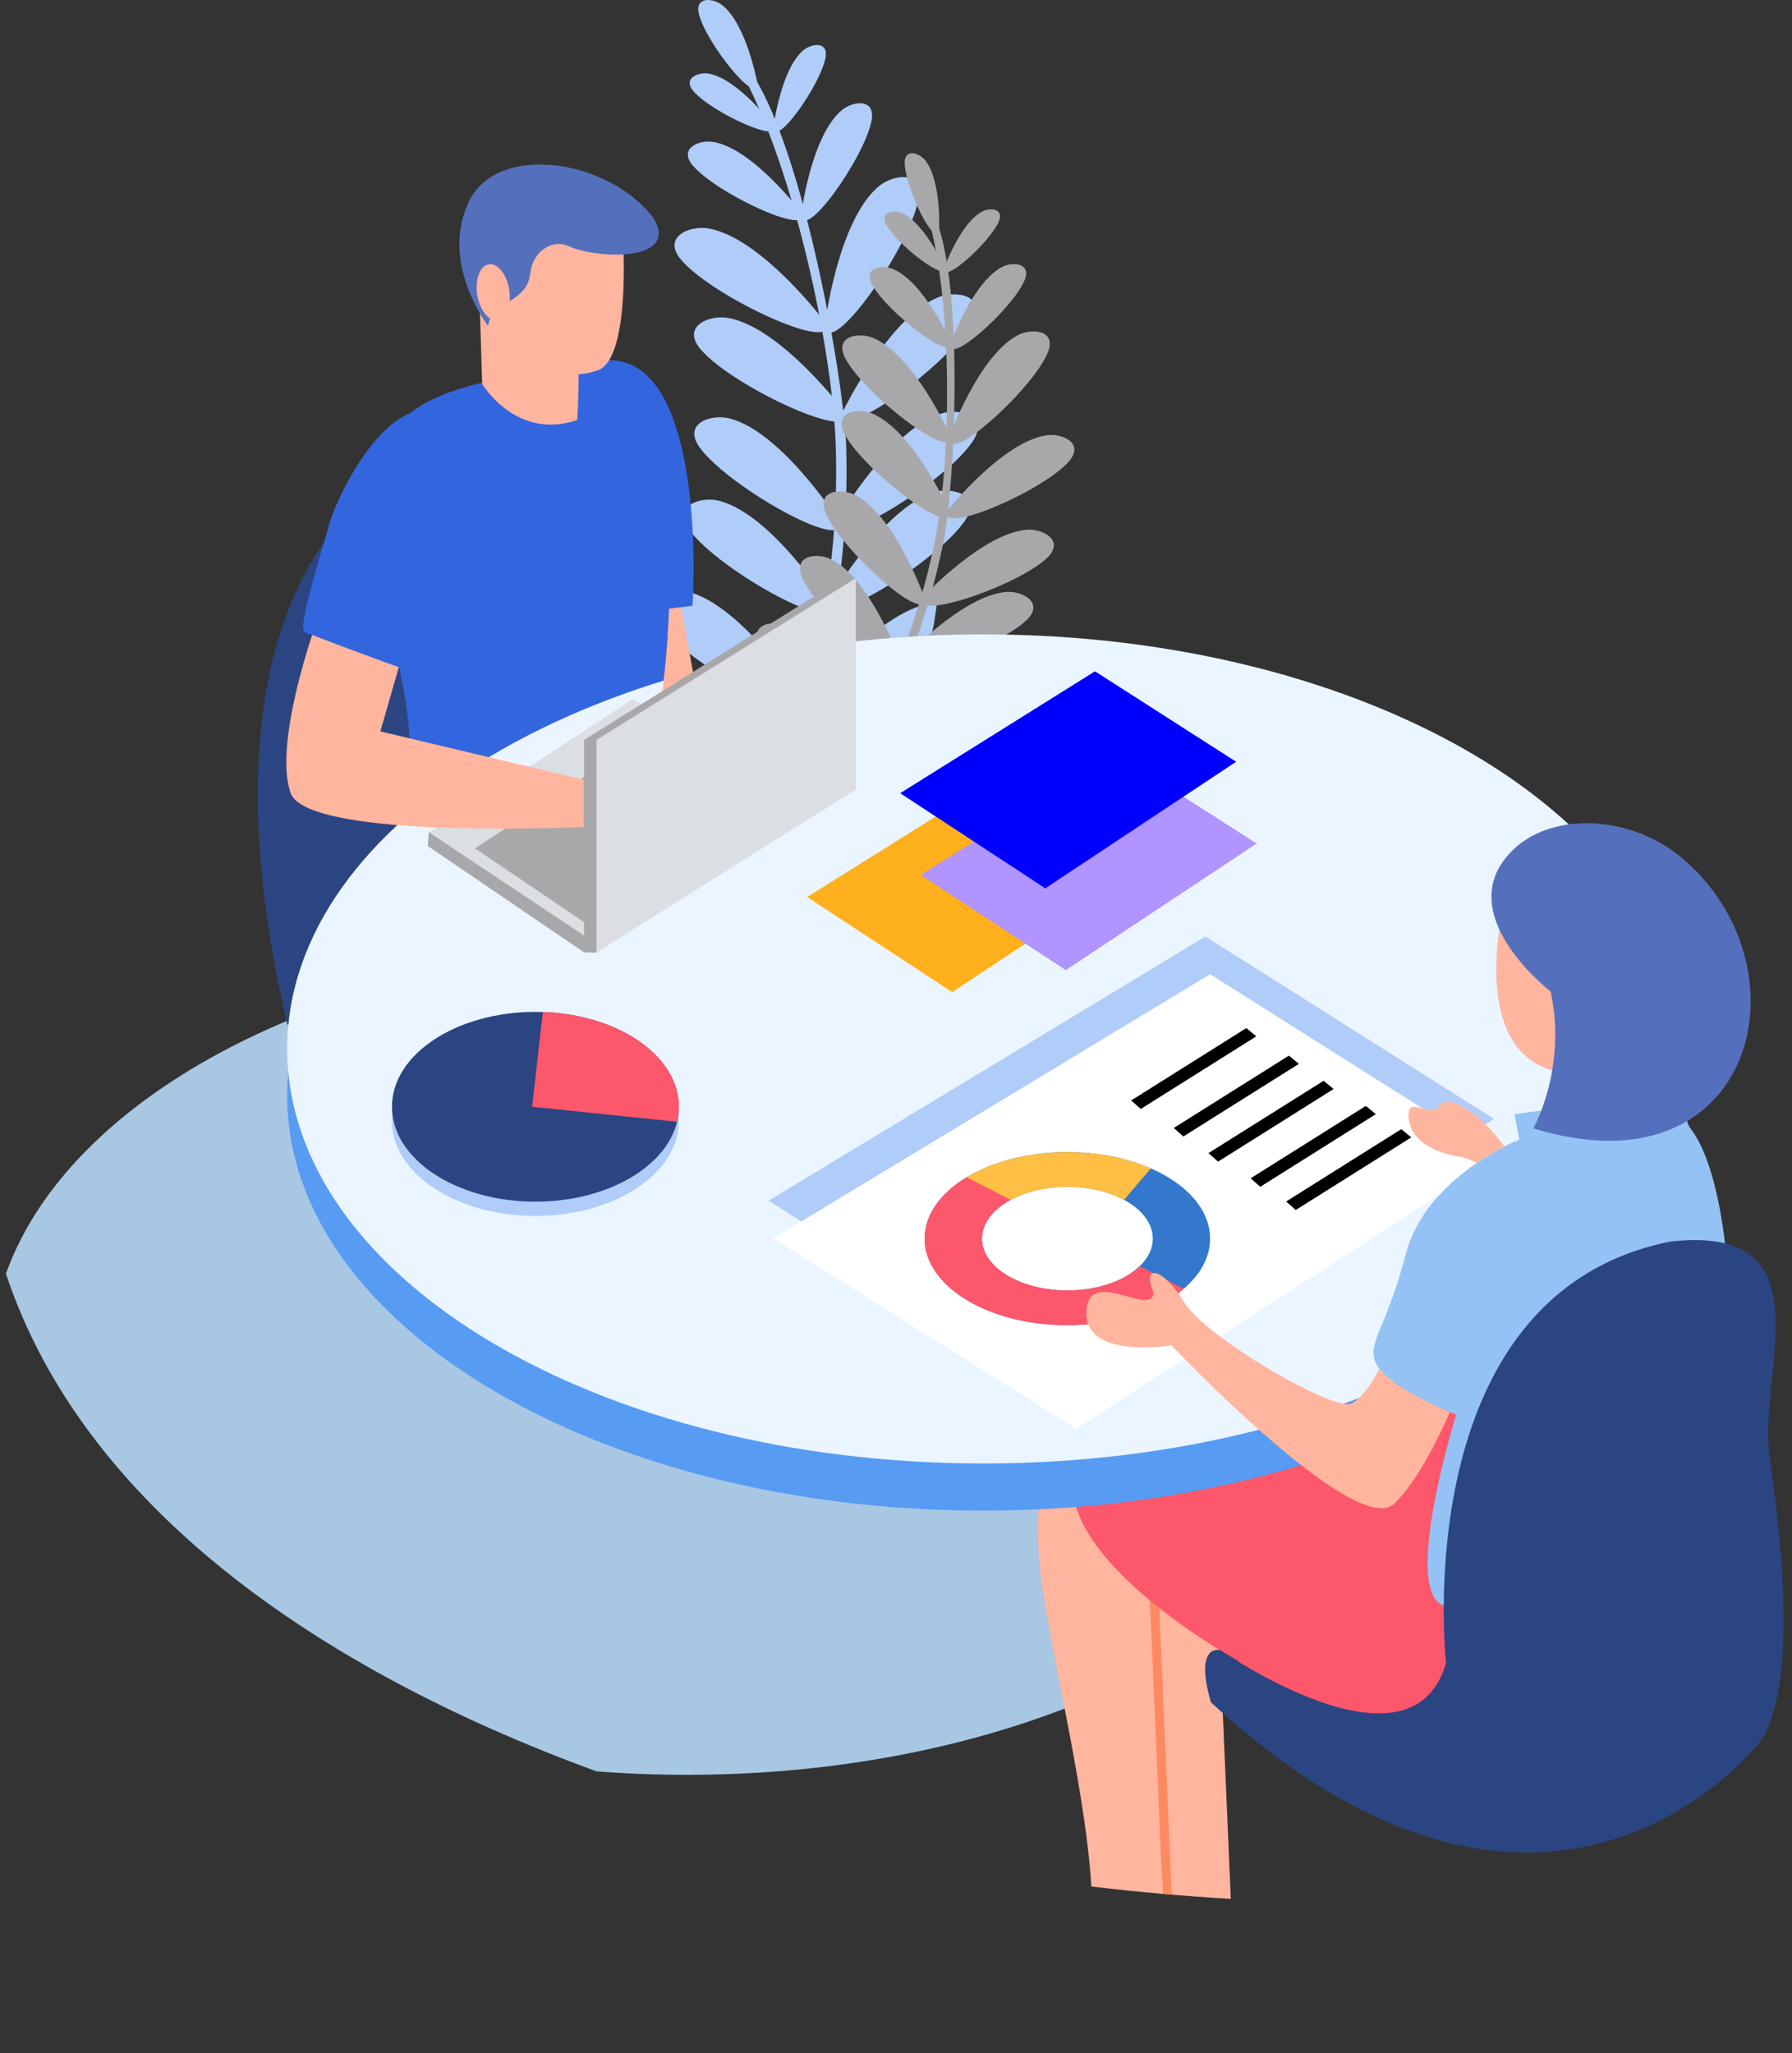 <svg width="302" height="346" viewBox="0 0 302 346" fill="none" xmlns="http://www.w3.org/2000/svg">
<rect x="0" y="0" width="302" height="346" fill="#333333" stroke="none"/>
<g clip-path="url(#clip0)">
<path fill-rule="evenodd" clip-rule="evenodd" d="M130.834 133.326C130.844 133.331 133.048 131.336 136.305 128.945L131.145 135.535C130.071 135.226 129.833 134.525 130.834 133.326Z" fill="#B0CCF8"/>
<path d="M129.875 133.788C130.922 133.415 132.149 133.008 133.463 132.574L131.512 135.067C131.151 135.191 130.818 135.309 130.517 135.415" fill="#B0CCF8"/>
<path fill-rule="evenodd" clip-rule="evenodd" d="M130.115 132.624C130.089 132.628 120.905 116.489 111.742 113.589C108.496 112.56 103.069 113.947 106.142 118.616C111.176 126.257 132.951 139.729 130.115 132.624Z" fill="#B0CCF8"/>
<path d="M130.881 133.359C127.373 130.66 121.355 126.541 118.044 123.33C119.026 126.838 126.587 132.263 129.764 134.706" fill="#B0CCF8"/>
<path fill-rule="evenodd" clip-rule="evenodd" d="M136.438 117.651C136.463 117.657 147.634 103.191 156.959 101.622C158.234 101.408 157.755 102.395 157.615 103.652C156.876 110.237 153.581 114.137 145.239 117.536C139.29 120.032 134.589 120.878 136.438 117.651Z" fill="#B0CCF8"/>
<path d="M135.59 118.262C139.378 116.111 145.81 112.924 149.477 110.251C148.039 113.531 139.922 117.783 136.494 119.727" fill="#B0CCF8"/>
<path fill-rule="evenodd" clip-rule="evenodd" d="M135.02 117.445C134.994 117.449 125.119 102.076 115.966 99.71C112.722 98.87 107.464 100.518 110.73 104.942C116.079 112.182 138.181 124.276 135.02 117.445Z" fill="#B0CCF8"/>
<path d="M135.812 118.128C132.224 115.658 126.095 111.928 122.672 108.947C123.822 112.341 131.537 117.274 134.785 119.507" fill="#B0CCF8"/>
<path fill-rule="evenodd" clip-rule="evenodd" d="M140.055 100.663C140.081 100.665 148.813 85.608 157.423 82.96C160.474 82.023 165.55 83.364 162.635 87.715C157.857 94.839 137.342 107.302 140.055 100.663Z" fill="#B0CCF8"/>
<path d="M139.332 101.343C142.639 98.842 148.312 95.026 151.441 92.042C150.494 95.325 143.363 100.35 140.369 102.616" fill="#B0CCF8"/>
<path fill-rule="evenodd" clip-rule="evenodd" d="M139.375 101.298C139.348 101.302 129.94 86.653 121.22 84.399C118.128 83.599 113.118 85.168 116.229 89.384C121.325 96.285 142.385 107.807 139.375 101.298Z" fill="#B0CCF8"/>
<path d="M140.129 101.946C136.711 99.595 130.87 96.042 127.607 93.201C128.702 96.434 136.055 101.135 139.15 103.264" fill="#B0CCF8"/>
<path fill-rule="evenodd" clip-rule="evenodd" d="M141.135 87.423C141.109 87.427 131.702 72.778 122.979 70.522C119.887 69.724 114.878 71.293 117.99 75.508C123.085 82.41 144.146 93.932 141.135 87.423Z" fill="#B0CCF8"/>
<path d="M141.887 88.074C138.468 85.723 132.627 82.167 129.365 79.329C130.462 82.561 137.814 87.264 140.909 89.392" fill="#B0CCF8"/>
<path fill-rule="evenodd" clip-rule="evenodd" d="M141.276 87.338C141.3 87.342 150.068 72.303 158.685 69.676C161.738 68.746 166.811 70.1 163.885 74.443C159.091 81.558 138.546 93.97 141.276 87.338Z" fill="#B0CCF8"/>
<path d="M140.548 88.02C143.862 85.523 149.544 81.722 152.68 78.745C151.726 82.025 144.583 87.036 141.583 89.292" fill="#B0CCF8"/>
<path fill-rule="evenodd" clip-rule="evenodd" d="M142.101 69.061C142.076 69.065 131.583 55.168 122.714 53.576C119.572 53.012 114.698 54.955 118.12 58.923C123.722 65.42 145.596 75.324 142.101 69.061Z" fill="#B0CCF8"/>
<path d="M142.902 69.65C139.314 67.564 133.221 64.459 129.754 61.872C131.09 65.016 138.778 69.148 142.026 71.036" fill="#B0CCF8"/>
<path fill-rule="evenodd" clip-rule="evenodd" d="M142.236 68.964C142.259 68.964 149.865 53.31 158.257 50.042C161.232 48.884 166.392 49.852 163.804 54.404C159.562 61.856 140.016 75.781 142.236 68.964Z" fill="#B0CCF8"/>
<path d="M141.56 69.697C144.678 66.961 150.054 62.742 152.957 59.536C152.252 62.878 145.51 68.412 142.688 70.891" fill="#B0CCF8"/>
<path fill-rule="evenodd" clip-rule="evenodd" d="M138.826 53.988C138.801 53.994 128.311 40.095 119.443 38.504C116.302 37.939 111.425 39.883 114.846 43.851C120.451 50.349 142.323 60.251 138.826 53.988Z" fill="#B0CCF8"/>
<path d="M139.629 54.578C136.039 52.49 129.949 49.386 126.48 46.801C127.819 49.944 135.505 54.077 138.753 55.966" fill="#B0CCF8"/>
<path fill-rule="evenodd" clip-rule="evenodd" d="M139.048 54.478C139.072 54.471 141.195 37.206 148.08 31.409C150.521 29.355 155.715 28.609 154.742 33.752C153.144 42.172 139.158 61.646 139.048 54.478Z" fill="#B0CCF8"/>
<path d="M138.649 55.389C140.709 51.795 144.433 46.071 146.141 42.103C146.556 45.491 141.969 52.903 140.103 56.156" fill="#B0CCF8"/>
<path fill-rule="evenodd" clip-rule="evenodd" d="M134.88 35.596C134.861 35.6 126.953 25.124 120.267 23.923C117.896 23.497 114.221 24.962 116.802 27.954C121.027 32.853 137.516 40.318 134.88 35.596Z" fill="#B0CCF8"/>
<path d="M135.484 36.04C132.782 34.467 128.188 32.127 125.572 30.176C126.581 32.546 132.376 35.662 134.824 37.085" fill="#B0CCF8"/>
<path fill-rule="evenodd" clip-rule="evenodd" d="M135.048 35.966C135.065 35.96 136.666 22.945 141.855 18.576C143.694 17.027 147.613 16.464 146.877 20.341C145.672 26.688 135.13 41.37 135.048 35.966Z" fill="#B0CCF8"/>
<path d="M134.745 36.652C136.301 33.943 139.107 29.627 140.394 26.635C140.708 29.191 137.25 34.776 135.843 37.229" fill="#B0CCF8"/>
<path fill-rule="evenodd" clip-rule="evenodd" d="M130.245 21.038C130.231 21.04 124.384 13.295 119.442 12.406C117.692 12.093 114.973 13.175 116.879 15.387C120.004 19.009 132.192 24.528 130.245 21.038Z" fill="#B0CCF8"/>
<path d="M130.692 21.365C128.695 20.203 125.297 18.471 123.366 17.03C124.11 18.782 128.395 21.086 130.204 22.137" fill="#B0CCF8"/>
<path fill-rule="evenodd" clip-rule="evenodd" d="M130.37 21.31C130.383 21.305 131.566 11.683 135.404 8.454C136.764 7.307 139.659 6.892 139.117 9.757C138.224 14.451 130.431 25.306 130.37 21.31Z" fill="#B0CCF8"/>
<path d="M130.147 21.818C131.297 19.815 133.371 16.623 134.324 14.412C134.555 16.3 131.998 20.431 130.956 22.244" fill="#B0CCF8"/>
<path fill-rule="evenodd" clip-rule="evenodd" d="M127.638 14.007C127.622 14.004 125.826 3.963 121.611 0.788C120.116 -0.337 117.049 -0.608 117.784 2.371C118.989 7.251 127.804 18.208 127.638 14.007Z" fill="#B0CCF8"/>
<path d="M127.444 138.153C137.314 118.031 141.464 96.467 140.855 75.411C140.341 57.597 132.612 22.997 122.581 8.202C133.44 13.563 142.253 62.96 142.61 75.358C143.208 96.078 139.259 117.287 129.862 137.174L128.469 138.95" fill="#B0CCF8"/>
<path fill-rule="evenodd" clip-rule="evenodd" d="M138.933 135.53C138.938 135.536 141.085 134.328 144.153 132.994L138.778 137.37C137.97 136.923 137.904 136.314 138.933 135.53Z" fill="#A8A8AB"/>
<path d="M138.074 135.727C138.987 135.621 140.05 135.515 141.19 135.404L139.157 137.058C138.844 137.095 138.555 137.127 138.293 137.159" fill="#A8A8AB"/>
<path fill-rule="evenodd" clip-rule="evenodd" d="M138.481 134.832C138.459 134.83 134.015 120.132 127.156 116.12C124.726 114.697 120.093 114.826 121.715 119.153C124.371 126.237 139.462 141.084 138.481 134.832Z" fill="#A8A8AB"/>
<path d="M138.964 135.565C136.63 132.746 132.531 128.325 130.45 125.129C130.598 128.139 135.703 133.899 137.815 136.449" fill="#A8A8AB"/>
<path fill-rule="evenodd" clip-rule="evenodd" d="M146.334 123.907C146.354 123.918 158.022 114.289 165.834 114.726C166.901 114.787 166.335 115.495 165.99 116.484C164.184 121.66 160.81 124.206 153.453 125.424C148.197 126.353 144.248 126.176 146.334 123.907Z" fill="#A8A8AB"/>
<path d="M145.537 124.246C148.988 123.206 154.761 121.806 158.213 120.319C156.449 122.703 149.121 124.65 145.996 125.594" fill="#A8A8AB"/>
<path fill-rule="evenodd" clip-rule="evenodd" d="M145.229 123.482C145.206 123.482 140.064 109.274 133.116 105.695C130.654 104.426 126.109 104.793 127.931 108.958C130.915 115.778 146.524 129.571 145.229 123.482Z" fill="#A8A8AB"/>
<path d="M145.741 124.18C143.302 121.533 139.039 117.403 136.827 114.373C137.131 117.321 142.449 122.71 144.658 125.106" fill="#A8A8AB"/>
<path fill-rule="evenodd" clip-rule="evenodd" d="M152.374 110.865C152.392 110.873 162.204 100.317 169.637 99.755C172.272 99.555 176.12 101.564 172.967 104.543C167.804 109.417 148.965 115.724 152.374 110.865Z" fill="#A8A8AB"/>
<path d="M151.664 111.281C154.794 109.866 160.071 107.825 163.145 105.988C161.778 108.463 155.1 111.215 152.267 112.498" fill="#A8A8AB"/>
<path fill-rule="evenodd" clip-rule="evenodd" d="M151.708 111.251C151.687 111.249 146.789 97.714 140.166 94.302C137.819 93.092 133.491 93.444 135.225 97.413C138.07 103.91 152.943 117.051 151.708 111.251Z" fill="#A8A8AB"/>
<path d="M152.196 111.914C149.87 109.393 145.81 105.458 143.701 102.57C143.992 105.38 149.059 110.515 151.164 112.798" fill="#A8A8AB"/>
<path fill-rule="evenodd" clip-rule="evenodd" d="M155.676 100.381C155.655 100.381 150.759 86.844 144.134 83.43C141.788 82.221 137.46 82.572 139.193 86.541C142.037 93.038 156.91 106.182 155.676 100.381Z" fill="#A8A8AB"/>
<path d="M156.167 101.041C153.841 98.52 149.782 94.585 147.673 91.697C147.961 94.507 153.03 99.643 155.135 101.925" fill="#A8A8AB"/>
<path fill-rule="evenodd" clip-rule="evenodd" d="M155.806 100.337C155.824 100.343 165.662 89.815 173.096 89.268C175.732 89.075 179.575 91.093 176.415 94.064C171.241 98.927 152.385 105.189 155.806 100.337Z" fill="#A8A8AB"/>
<path d="M155.095 100.754C158.227 99.346 163.508 97.317 166.586 95.489C165.213 97.958 158.53 100.697 155.695 101.97" fill="#A8A8AB"/>
<path fill-rule="evenodd" clip-rule="evenodd" d="M159.831 85.742C159.809 85.742 153.9 72.614 147.038 69.709C144.605 68.68 140.314 69.357 142.348 73.183C145.674 79.45 161.5 91.434 159.831 85.742Z" fill="#A8A8AB"/>
<path d="M160.368 86.364C157.858 84.025 153.514 80.409 151.191 77.687C151.694 80.468 157.136 85.208 159.408 87.324" fill="#A8A8AB"/>
<path fill-rule="evenodd" clip-rule="evenodd" d="M159.955 85.689C159.976 85.695 168.987 74.455 176.359 73.35C178.971 72.961 182.957 74.683 180.031 77.882C175.24 83.123 156.912 90.784 159.955 85.689Z" fill="#A8A8AB"/>
<path d="M159.278 86.157C162.297 84.518 167.41 82.097 170.339 80.042C169.157 82.61 162.7 85.843 159.97 87.327" fill="#A8A8AB"/>
<path fill-rule="evenodd" clip-rule="evenodd" d="M159.959 72.985C159.937 72.985 154.028 59.857 147.165 56.953C144.734 55.923 140.444 56.602 142.476 60.427C145.801 66.693 161.629 78.678 159.959 72.985Z" fill="#A8A8AB"/>
<path d="M160.497 73.608C157.986 71.27 153.642 67.651 151.318 64.933C151.821 67.713 157.263 72.45 159.535 74.567" fill="#A8A8AB"/>
<path fill-rule="evenodd" clip-rule="evenodd" d="M160.049 73.42C160.069 73.42 164.954 59.879 171.573 56.461C173.918 55.248 178.25 55.597 176.517 59.566C173.68 66.067 158.821 79.224 160.049 73.42Z" fill="#A8A8AB"/>
<path d="M159.557 74.082C161.881 71.559 165.937 67.622 168.045 64.732C167.758 67.542 162.694 72.682 160.592 74.966" fill="#A8A8AB"/>
<path fill-rule="evenodd" clip-rule="evenodd" d="M160.154 57.426C160.14 57.426 155.684 47.528 150.513 45.34C148.678 44.564 145.444 45.073 146.976 47.959C149.484 52.683 161.414 61.718 160.154 57.426Z" fill="#A8A8AB"/>
<path d="M160.56 57.897C158.67 56.133 155.393 53.406 153.642 51.357C154.02 53.453 158.121 57.024 159.836 58.62" fill="#A8A8AB"/>
<path fill-rule="evenodd" clip-rule="evenodd" d="M160.221 57.756C160.236 57.754 163.919 47.547 168.91 44.968C170.676 44.056 173.942 44.317 172.636 47.31C170.497 52.211 159.296 62.129 160.221 57.756Z" fill="#A8A8AB"/>
<path d="M159.855 58.255C161.606 56.351 164.663 53.383 166.251 51.205C166.035 53.322 162.217 57.198 160.633 58.918" fill="#A8A8AB"/>
<path fill-rule="evenodd" clip-rule="evenodd" d="M159.093 44.835C159.08 44.835 155.786 37.517 151.963 35.898C150.607 35.325 148.216 35.702 149.349 37.835C151.201 41.327 160.022 48.006 159.093 44.835Z" fill="#A8A8AB"/>
<path d="M159.391 45.184C157.991 43.879 155.571 41.862 154.277 40.347C154.555 41.896 157.587 44.538 158.853 45.718" fill="#A8A8AB"/>
<path fill-rule="evenodd" clip-rule="evenodd" d="M159.141 45.079C159.151 45.077 161.876 37.531 165.565 35.625C166.871 34.949 169.284 35.143 168.32 37.357C166.737 40.978 158.456 48.313 159.141 45.079Z" fill="#A8A8AB"/>
<path d="M158.869 45.449C160.163 44.042 162.423 41.846 163.598 40.236C163.437 41.801 160.615 44.666 159.442 45.94" fill="#A8A8AB"/>
<path fill-rule="evenodd" clip-rule="evenodd" d="M158.278 38.688C158.267 38.682 158.662 30.253 155.843 26.924C154.845 25.742 152.419 24.964 152.466 27.501C152.545 31.659 157.64 42.107 158.278 38.688Z" fill="#A8A8AB"/>
<path d="M135.311 138.807C146.971 124.375 154.28 107.736 157.658 90.638C160.516 76.174 160.641 46.849 155.266 33.082C163.041 39.391 161.072 80.85 159.084 90.918C155.757 107.743 148.674 124.128 137.439 138.458L135.99 139.637" fill="#A8A8AB"/>
<path fill-rule="evenodd" clip-rule="evenodd" d="M100.524 298.509C53.357 281.255 13.928 253.616 1 214.642C12.27 183.065 59.365 159.375 115.757 159.375C180.558 159.375 233.088 190.652 233.088 229.235C233.088 267.818 180.558 299.095 115.757 299.095C110.595 299.095 105.51 298.894 100.524 298.509Z" fill="#A8C7E3"/>
<path fill-rule="evenodd" clip-rule="evenodd" d="M191.938 244.986C191.938 244.986 185.059 243.463 186.589 262.888C187.571 275.369 194.546 300.745 195.454 319.111C199.476 319.468 203.472 319.771 207.425 320L204.544 253.366C204.544 253.366 194.995 244.223 191.938 244.986Z" fill="#FFB59E"/>
<path fill-rule="evenodd" clip-rule="evenodd" d="M188.428 248.098C187.302 250.585 186.541 255.017 187.161 262.888C188.142 275.381 195.13 300.791 196.029 319.161C196.505 319.202 196.984 319.244 197.461 319.283L194.609 253.366C194.609 253.366 191.605 250.49 188.428 248.098Z" fill="#FF8961"/>
<path fill-rule="evenodd" clip-rule="evenodd" d="M180.476 244.985C180.476 244.985 173.6 243.463 175.128 262.888C176.089 275.102 182.787 299.661 183.925 317.918C187.948 318.394 191.952 318.803 195.928 319.151L193.084 253.365C193.084 253.365 183.533 244.223 180.476 244.985Z" fill="#FFB59E"/>
<path fill-rule="evenodd" clip-rule="evenodd" d="M256.05 244.615C255.254 243.026 230.666 219.836 193.98 235.738C157.297 251.639 208.467 279.798 208.467 279.798C208.467 279.798 263.759 331.545 256.05 244.615Z" fill="#FD576B"/>
<path fill-rule="evenodd" clip-rule="evenodd" d="M59.863 85.76C59.863 85.76 32.483 105.108 48.433 172.688C77.142 169.242 79.533 152.28 79.533 152.28C79.533 152.28 82.724 90.53 59.863 85.76Z" fill="#2B4582"/>
<path fill-rule="evenodd" clip-rule="evenodd" d="M80.986 64.551C80.986 64.551 71.502 66.616 68.112 70.656C63.488 76.164 64.82 86.713 67.429 113.315C72.214 133.987 64.908 145.688 68.226 150.154L109.427 132.398C109.427 132.398 122.454 61.37 98.796 60.84C94.344 62.164 80.986 64.551 80.986 64.551Z" fill="#3366DE"/>
<path fill-rule="evenodd" clip-rule="evenodd" d="M165.731 114.85C230.531 114.85 283.061 146.127 283.061 184.71C283.061 223.294 230.531 254.571 165.731 254.571C100.933 254.571 48.403 223.294 48.403 184.71C48.403 146.127 100.933 114.85 165.731 114.85Z" fill="#579BF2"/>
<path fill-rule="evenodd" clip-rule="evenodd" d="M165.731 106.907C230.531 106.907 283.061 138.184 283.061 176.767C283.061 215.35 230.531 246.627 165.731 246.627C100.933 246.627 48.403 215.35 48.403 176.767C48.403 138.184 100.933 106.907 165.731 106.907Z" fill="#EBF5FF"/>
<path fill-rule="evenodd" clip-rule="evenodd" d="M109.776 130.367C118.707 132.304 143.354 113.812 143.354 113.812L141.363 107.698L116.818 113.409L114.042 98.226L112.948 98.505C112.581 112.152 110.591 125.426 109.776 130.367Z" fill="#FFB59E"/>
<path fill-rule="evenodd" clip-rule="evenodd" d="M98.386 160.456L72.102 142.582L72.252 140.299L131.786 137.298" fill="#A8A8AB"/>
<path fill-rule="evenodd" clip-rule="evenodd" d="M98.424 157.653L72.317 140.276L106.677 117.794L132.855 135.525" fill="#DBDEE3"/>
<path fill-rule="evenodd" clip-rule="evenodd" d="M98.835 155.676L80.05 142.966L111.001 122.715L129.85 135.742" fill="#A8A8AB"/>
<path fill-rule="evenodd" clip-rule="evenodd" d="M98.438 124.685L142.114 97.449L144.253 97.411L100.516 160.532L98.438 160.502" fill="#A8A8AB"/>
<path fill-rule="evenodd" clip-rule="evenodd" d="M100.535 124.684L144.214 97.45V133.054L100.535 160.5" fill="#DBDEE3"/>
<path fill-rule="evenodd" clip-rule="evenodd" d="M53.207 105.234C53.207 105.234 46.031 125.112 48.955 133.591C51.322 140.454 85.46 139.854 98.393 139.377V131.405L64.107 123.254L68.361 108.413" fill="#FFB59E"/>
<path fill-rule="evenodd" clip-rule="evenodd" d="M255.246 187.792L256.043 192.034C256.043 192.034 240.362 198.13 236.905 211.38C233.449 224.632 229.995 226.486 232.119 230.197C234.248 233.908 245.412 238.413 245.412 238.413C245.412 238.413 235.309 270.745 244.35 270.745C253.387 270.745 281.885 263.677 288.209 262.53C291.168 261.994 295.854 204.45 284.847 190.089C283.914 188.874 284.391 187.207 284.284 186.06C278.274 184.521 252.157 188.072 255.246 187.792Z" fill="#94C2F5"/>
<path fill-rule="evenodd" clip-rule="evenodd" d="M243.691 280.263C243.691 280.263 236.778 218.248 281.436 209.237C308.356 206.169 296.159 231.259 298.252 245.648C300.039 257.953 303.367 285.675 296.055 294.178C286.487 305.308 252.997 331.944 204.081 286.889C201.157 276.818 205.676 278.076 205.676 278.076C205.676 278.076 237.842 300.538 243.691 280.263Z" fill="#2B4582"/>
<path fill-rule="evenodd" clip-rule="evenodd" d="M253.226 153.578C253.226 153.578 247.114 179.019 264.126 180.876C281.139 182.732 269.178 155.964 253.226 153.578Z" fill="#FFB59E"/>
<path fill-rule="evenodd" clip-rule="evenodd" d="M129.512 202.341L180.55 234.41L251.789 188.559L203.144 157.817" fill="#B0CCF8"/>
<path fill-rule="evenodd" clip-rule="evenodd" d="M130.308 208.701L181.347 240.77L242.537 201.39C245.468 198.171 248.894 195.814 251.562 194.27L203.944 164.176" fill="white"/>
<path fill-rule="evenodd" clip-rule="evenodd" d="M179.881 194.143C193.167 194.143 203.938 200.674 203.938 208.733C203.938 216.79 193.167 223.322 179.881 223.322C166.596 223.322 155.823 216.79 155.823 208.733C155.823 200.674 166.596 194.143 179.881 194.143ZM179.881 200.005C187.828 200.005 194.273 203.912 194.273 208.733C194.273 213.552 187.828 217.46 179.881 217.46C171.933 217.46 165.49 213.552 165.49 208.733C165.49 203.912 171.933 200.005 179.881 200.005Z" fill="#3378CC"/>
<path fill-rule="evenodd" clip-rule="evenodd" d="M179.88 194.143C185.135 194.143 189.994 195.166 193.953 196.898L189.422 202.2C186.882 200.836 183.542 200.005 179.88 200.005C173.932 200.005 168.829 202.193 166.635 205.315L161.598 199.248C166.013 196.124 172.564 194.143 179.88 194.143Z" fill="#FFBF45"/>
<path fill-rule="evenodd" clip-rule="evenodd" d="M199.499 217.178C195.139 220.897 187.977 223.323 179.882 223.323C166.596 223.323 155.822 216.792 155.822 208.734C155.822 204.691 158.532 201.034 162.909 198.391L170.332 202.204C167.361 203.802 165.491 206.135 165.491 208.734C165.491 213.553 171.932 217.461 179.882 217.461C185.02 217.461 189.529 215.824 192.076 213.366" fill="#FD576B"/>
<path d="M216.753 202.474L236.156 190.282L237.84 191.668L218.366 203.909" fill="black"/>
<path d="M210.771 198.565L230.175 186.373L231.859 187.759L212.388 200" fill="black"/>
<path d="M203.66 194.324L223.065 182.132L224.748 183.518L205.276 195.759" fill="black"/>
<path d="M197.812 190.085L217.217 177.892L218.899 179.279L199.428 191.52" fill="black"/>
<path d="M190.635 185.445L210.039 173.254L211.724 174.64L192.251 186.881" fill="black"/>
<path fill-rule="evenodd" clip-rule="evenodd" d="M261.334 167.097C261.334 167.097 244.056 153.845 254.956 143.243C261.706 136.678 274.992 137.364 283.565 144.672C305.316 163.217 295.673 201.617 258.411 190.153C258.411 190.153 264.125 180.082 261.334 167.097Z" fill="#5470BD"/>
<path fill-rule="evenodd" clip-rule="evenodd" d="M93.541 85.556C97.004 105.723 97.37 104.067 98.797 103.954C100.224 103.842 112.117 102.718 116.698 102.089C117.075 97.648 118.406 60.564 102.626 60.707C92.806 60.797 92.551 79.793 93.541 85.556Z" fill="#3366DE"/>
<path fill-rule="evenodd" clip-rule="evenodd" d="M78.465 45.473C78.465 45.473 86.771 67.139 100.661 62.435C106.774 60.446 104.846 37.324 104.846 37.324C104.846 37.324 86.175 28.113 78.465 45.473Z" fill="#FFB59E"/>
<path fill-rule="evenodd" clip-rule="evenodd" d="M80.792 49.581L81.257 64.688C81.257 64.688 86.906 74.295 97.272 70.785C97.737 64.225 97.407 55.214 97.407 55.214" fill="#FFB59E"/>
<path fill-rule="evenodd" clip-rule="evenodd" d="M82.258 54.949C82.258 54.949 74.15 44.48 78.934 34.144C83.719 23.807 102.725 26.856 110.17 36.794C114.555 44.215 100.601 43.684 95.683 41.432C93.318 40.349 89.8 42.093 89.361 46.094C88.806 51.151 82.78 50.669 82.258 54.949Z" fill="#5470BD"/>
<path fill-rule="evenodd" clip-rule="evenodd" d="M82.378 44.537C83.867 44.306 85.401 46.228 85.81 48.831C86.219 51.434 85.346 53.732 83.857 53.963C82.372 54.197 80.835 52.275 80.426 49.67C80.017 47.067 80.893 44.769 82.378 44.537Z" fill="#FFB59E"/>
<path fill-rule="evenodd" clip-rule="evenodd" d="M245.541 194.846C245.541 194.846 238.317 193.865 237.477 188.93C236.612 183.865 241.084 188.738 242.549 186.399C243.989 184.106 249.545 187.573 253.515 193.206C252.256 193.85 250.629 194.763 248.88 195.956C247.521 195.346 246.284 194.854 245.541 194.846Z" fill="#FFB59E"/>
<path fill-rule="evenodd" clip-rule="evenodd" d="M55.6 88.007C49.751 107.619 50.814 106.294 52.144 106.824C53.473 107.353 64.638 111.593 69.025 113.051C71.335 109.236 88.993 76.568 74.778 69.734C65.933 65.48 57.272 82.401 55.6 88.007Z" fill="#3366DE"/>
<path fill-rule="evenodd" clip-rule="evenodd" d="M232.448 230.686C231.511 232.498 229.702 235.565 227.733 236.523C224.875 237.915 203.31 225.525 199.555 219.428C195.8 213.332 192.376 213.134 194.372 217.706C194.504 222.345 183.274 213.134 183.076 221.152C182.875 229.168 197.427 226.717 197.427 226.717C197.427 226.717 228.664 259.713 235.041 253.353C238.801 249.604 242.191 242.864 244.342 237.962C241.651 236.796 234.653 233.574 232.448 230.686Z" fill="#FFB59E"/>
<path fill-rule="evenodd" clip-rule="evenodd" d="M136.017 151.162L168.848 130.622L192.639 145.863L160.475 167.196" fill="#FFB01C"/>
<path fill-rule="evenodd" clip-rule="evenodd" d="M155.158 147.45L187.987 126.911L211.779 142.15L179.616 163.484" fill="#B094FF"/>
<path fill-rule="evenodd" clip-rule="evenodd" d="M151.703 133.669L184.532 113.13L208.324 128.369L176.16 149.703" fill="#0000FF"/>
<path fill-rule="evenodd" clip-rule="evenodd" d="M90.231 172.932C76.881 172.932 66.057 180.094 66.057 188.923C66.057 197.754 76.881 204.914 90.231 204.914C103.582 204.914 114.406 197.754 114.406 188.923C114.406 180.094 103.582 172.932 90.231 172.932Z" fill="#B0CCF8"/>
<path fill-rule="evenodd" clip-rule="evenodd" d="M90.231 170.523C76.881 170.523 66.057 177.681 66.057 186.513C66.057 195.343 76.881 202.503 90.231 202.503C103.582 202.503 114.406 195.343 114.406 186.513C114.406 177.681 103.582 170.523 90.231 170.523Z" fill="#2B4582"/>
<path fill-rule="evenodd" clip-rule="evenodd" d="M114.104 189.04C114.3 188.216 114.406 187.372 114.406 186.513C114.406 177.959 104.251 170.974 91.481 170.543L89.675 186.512" fill="#FD576B"/>
</g>
<defs>
<clipPath id="clip0">
<rect width="302" height="346" fill="white"/>
</clipPath>
</defs>
</svg>

